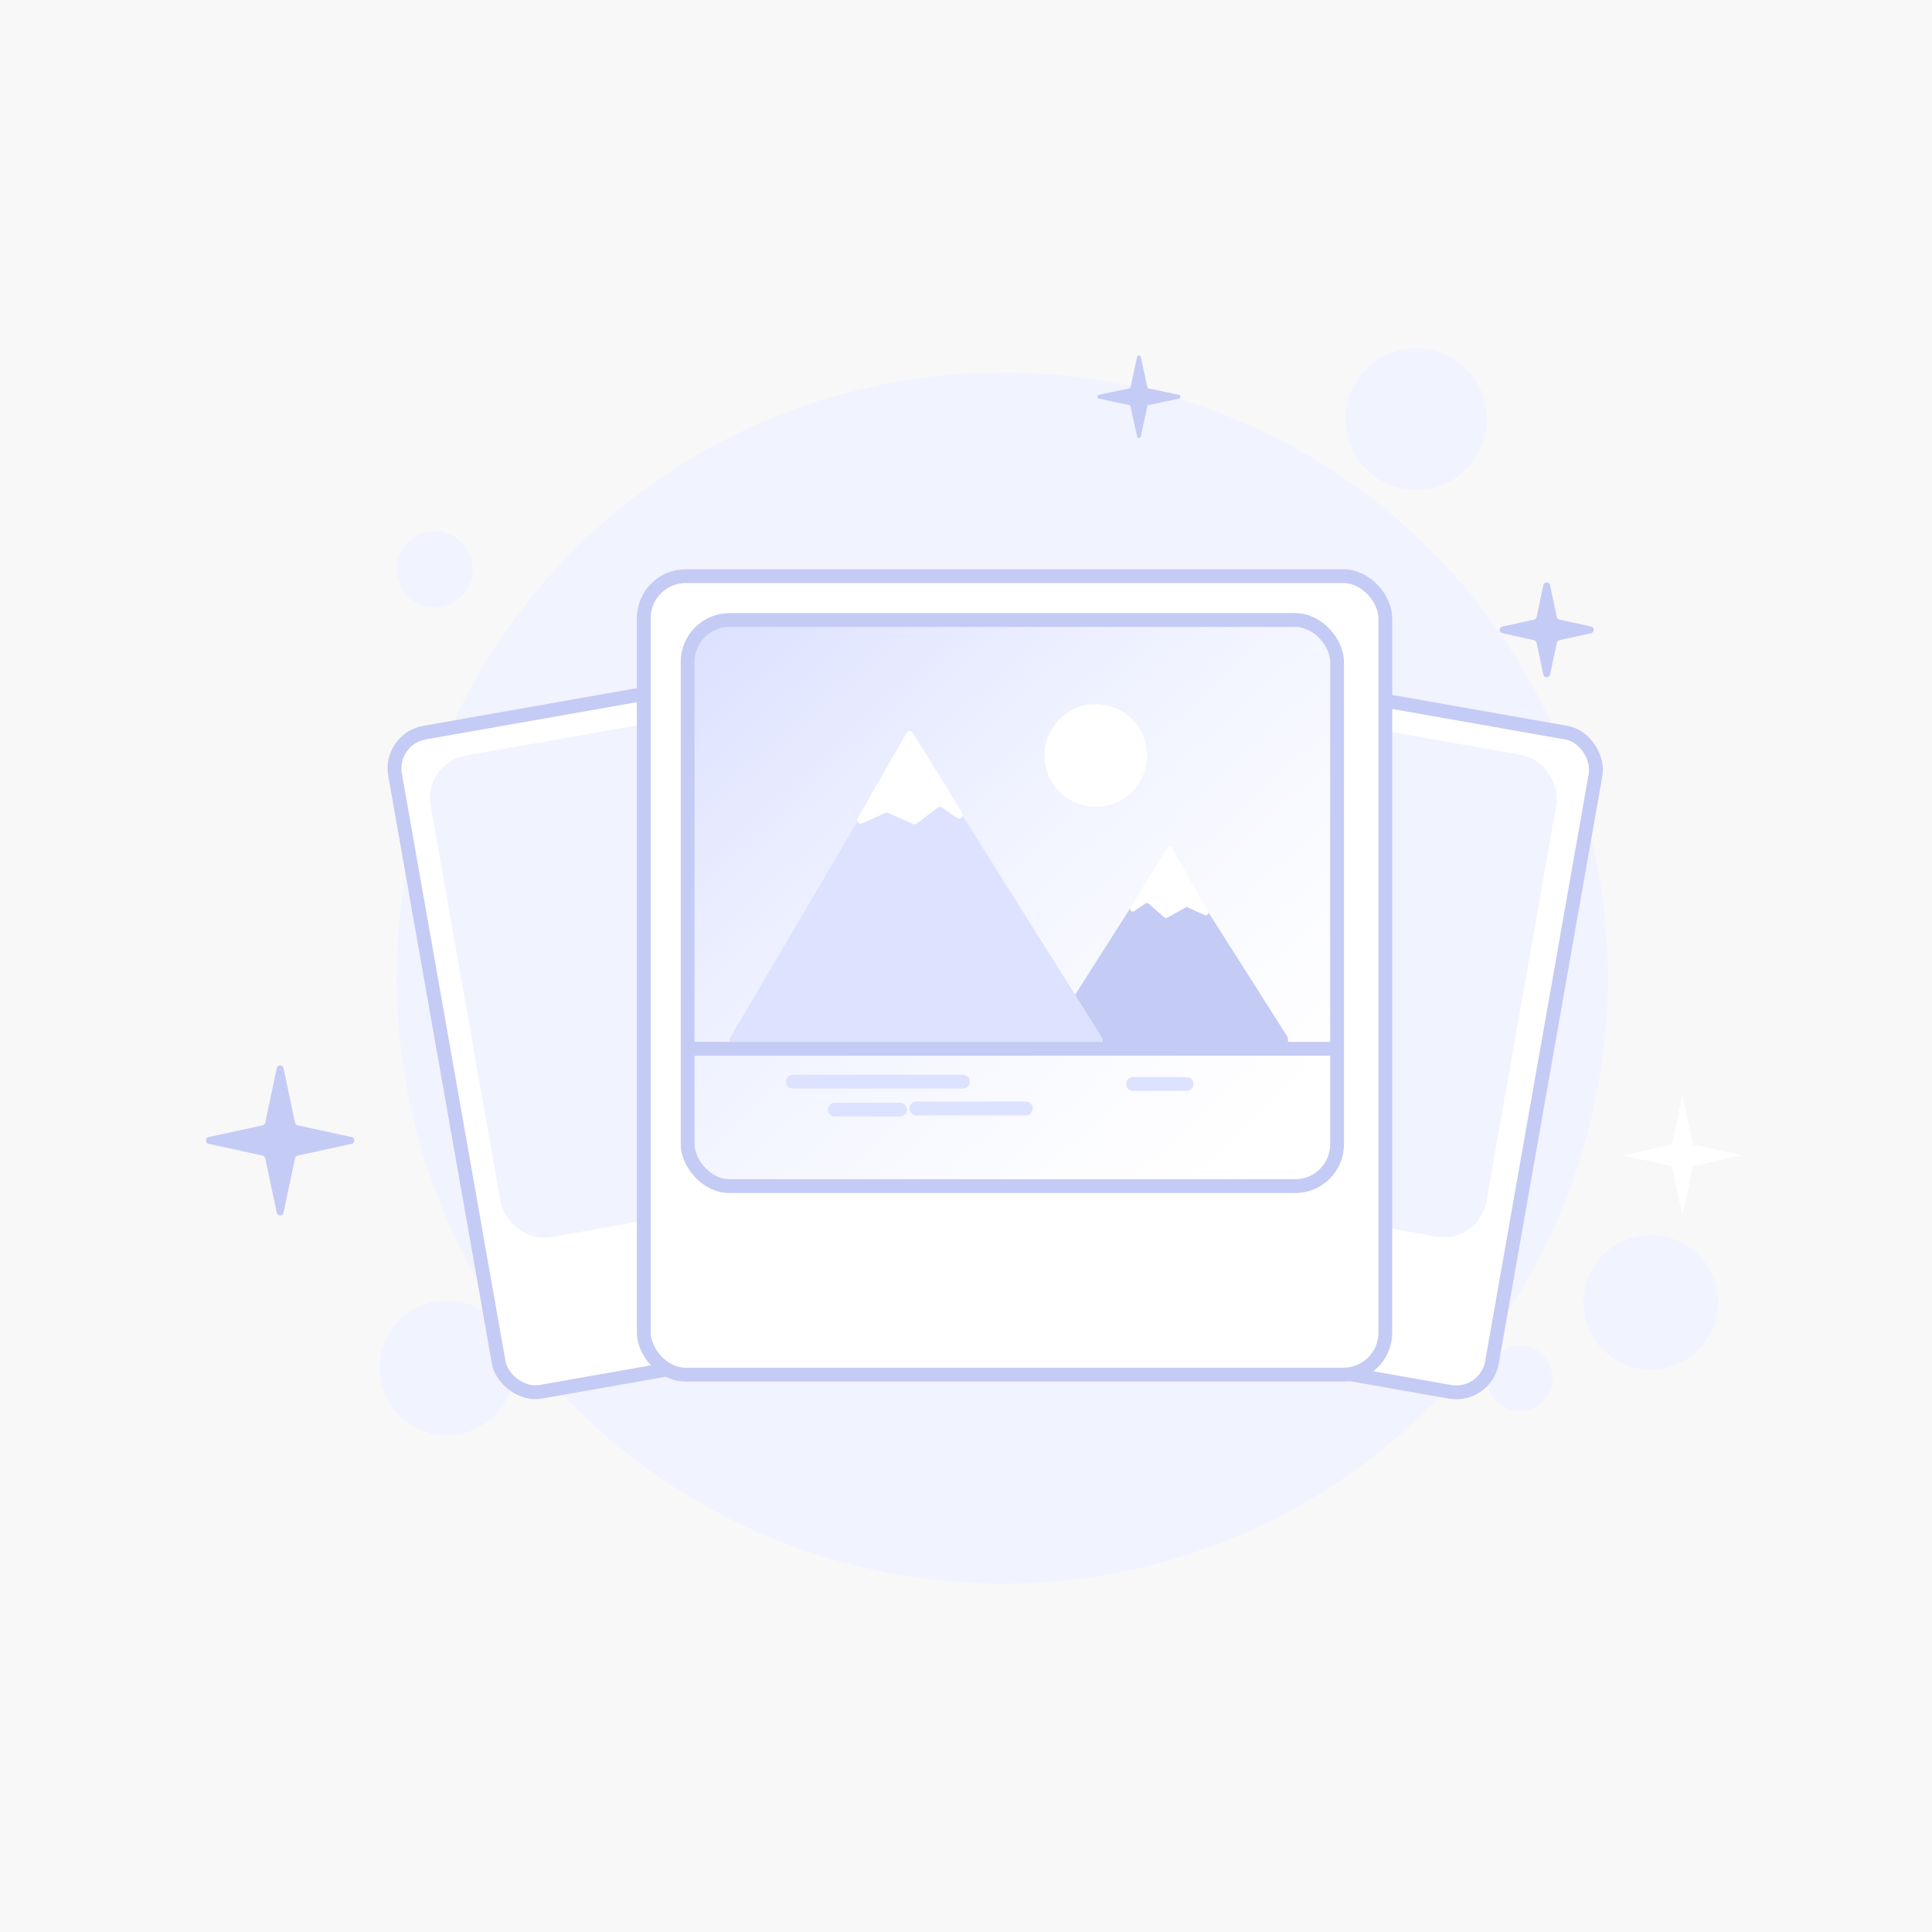 <svg width="107" height="107" viewBox="0 0 107 107" fill="none" xmlns="http://www.w3.org/2000/svg">
<rect width="107" height="107" fill="#F8F8F8"/>
<circle cx="55.506" cy="54.169" r="33.533" fill="#F1F3FF"/>
<circle cx="24.074" cy="31.527" r="2.102" fill="#F1F3FF"/>
<circle cx="78.434" cy="23.215" r="3.917" fill="#F1F3FF"/>
<circle cx="24.744" cy="75.759" r="3.726" fill="#F1F3FF"/>
<circle cx="91.427" cy="72.129" r="3.726" fill="#F1F3FF"/>
<circle cx="84.167" cy="76.333" r="1.815" fill="#F1F3FF"/>
<path d="M60.859 22.075C60.749 22.052 60.749 21.893 60.859 21.87L62.534 21.514C62.575 21.505 62.606 21.474 62.615 21.433L62.976 19.77C63 19.66 63.157 19.66 63.181 19.77L63.541 21.433C63.55 21.474 63.582 21.505 63.622 21.514L65.297 21.87C65.408 21.893 65.408 22.052 65.297 22.075L63.622 22.431C63.582 22.44 63.55 22.471 63.541 22.512L63.181 24.175C63.157 24.285 63 24.285 62.976 24.175L62.615 22.512C62.606 22.471 62.575 22.44 62.534 22.431L60.859 22.075Z" fill="#C4CBF5"/>
<path d="M15.328 59.16C15.37 58.958 15.659 58.958 15.701 59.16L16.34 62.177C16.356 62.251 16.413 62.308 16.486 62.324L19.473 62.975C19.673 63.018 19.673 63.304 19.473 63.348L16.486 63.999C16.413 64.015 16.356 64.072 16.34 64.146L15.701 67.163C15.659 67.365 15.37 67.365 15.328 67.163L14.689 64.146C14.673 64.072 14.616 64.015 14.543 63.999L11.556 63.348C11.356 63.304 11.356 63.018 11.556 62.975L14.543 62.324C14.616 62.308 14.673 62.251 14.689 62.177L15.328 59.16Z" fill="#C4CBF5"/>
<path d="M85.475 32.41C85.517 32.208 85.806 32.208 85.848 32.41L86.221 34.17C86.237 34.243 86.294 34.301 86.367 34.317L88.114 34.698C88.315 34.741 88.315 35.027 88.114 35.071L86.367 35.452C86.294 35.468 86.237 35.525 86.221 35.599L85.848 37.359C85.806 37.561 85.517 37.561 85.475 37.359L85.102 35.599C85.086 35.525 85.029 35.468 84.956 35.452L83.209 35.071C83.008 35.027 83.008 34.741 83.209 34.698L84.956 34.317C85.029 34.301 85.086 34.243 85.102 34.17L85.475 32.41Z" fill="#C4CBF5"/>
<path d="M93.177 60.633L93.762 63.397L96.487 63.991L93.762 64.584L93.177 67.349L92.592 64.584L89.867 63.991L92.592 63.397L93.177 60.633Z" fill="white"/>
<rect x="54.807" y="34.945" width="34.433" height="37.069" rx="2.005" transform="rotate(10 54.807 34.945)" fill="white" stroke="#C4CBF5" stroke-width="0.764"/>
<rect x="56.452" y="37.295" width="30.173" height="26.32" rx="2.005" transform="rotate(10 56.452 37.295)" fill="#F1F3FF" stroke="#F1F3FF" stroke-width="0.764"/>
<rect x="21.53" y="40.924" width="34.433" height="37.069" rx="2.005" transform="rotate(-10 21.53 40.924)" fill="white" stroke="#C4CBF5" stroke-width="0.764"/>
<rect x="23.88" y="42.57" width="30.173" height="26.32" rx="2.005" transform="rotate(-10 23.88 42.57)" fill="#F1F3FF" stroke="#F1F3FF" stroke-width="0.764"/>
<rect x="35.655" y="31.909" width="41.068" height="44.224" rx="2.324" fill="white" stroke="#C4CBF5" stroke-width="0.764"/>
<rect x="38.083" y="34.337" width="35.969" height="31.356" rx="2.324" fill="url(#paint0_linear_2522_2510)" stroke="#C4CBF5" stroke-width="0.764"/>
<circle cx="60.685" cy="41.84" r="2.839" fill="white"/>
<path d="M64.284 47.636C64.471 47.341 64.901 47.341 65.089 47.636L71.261 57.355C71.463 57.673 71.235 58.088 70.859 58.088H58.514C58.137 58.088 57.909 57.673 58.111 57.355L64.284 47.636Z" fill="#C4CBF5"/>
<path d="M50.33 41.417C50.365 41.356 50.452 41.355 50.49 41.414L60.687 57.63C60.726 57.692 60.681 57.773 60.607 57.773H40.871C40.799 57.773 40.754 57.695 40.79 57.632L50.33 41.417Z" fill="#DDE2FF" stroke="#DDE2FF" stroke-width="0.764"/>
<path d="M50.214 40.584C50.289 40.452 50.479 40.45 50.559 40.579L53.291 45.033C53.405 45.218 53.183 45.427 53.005 45.302L52.177 44.722C52.105 44.673 52.01 44.674 51.941 44.726L50.76 45.612C50.702 45.656 50.625 45.664 50.558 45.635L49.183 45.024C49.131 45 49.071 45.001 49.019 45.024L47.755 45.599C47.578 45.679 47.401 45.485 47.498 45.316L50.214 40.584Z" fill="white"/>
<path d="M64.894 46.961C64.837 46.863 64.696 46.861 64.637 46.957L62.61 50.261C62.526 50.399 62.69 50.554 62.822 50.461L63.43 50.036C63.486 49.997 63.562 50.001 63.613 50.046L64.479 50.803C64.526 50.845 64.594 50.852 64.65 50.822L65.654 50.264C65.695 50.241 65.745 50.239 65.788 50.258L66.718 50.681C66.849 50.741 66.98 50.597 66.908 50.471L64.894 46.961Z" fill="white"/>
<path d="M43.91 59.905H53.33" stroke="#DDE2FF" stroke-width="0.764" stroke-linecap="round"/>
<path d="M38.787 58.086H73.753" stroke="#C4CBF5" stroke-width="0.764" stroke-linecap="square"/>
<path d="M50.748 61.39H56.814" stroke="#DDE2FF" stroke-width="0.764" stroke-linecap="round"/>
<path d="M46.232 61.454H49.846" stroke="#DDE2FF" stroke-width="0.764" stroke-linecap="round"/>
<path d="M62.75 60.035H65.718" stroke="#DDE2FF" stroke-width="0.764" stroke-linecap="round"/>
<defs>
<linearGradient id="paint0_linear_2522_2510" x1="40.888" y1="34.775" x2="68.975" y2="65.346" gradientUnits="userSpaceOnUse">
<stop stop-color="#DDE2FF"/>
<stop offset="1" stop-color="#F1F3FF" stop-opacity="0"/>
</linearGradient>
</defs>
</svg>
